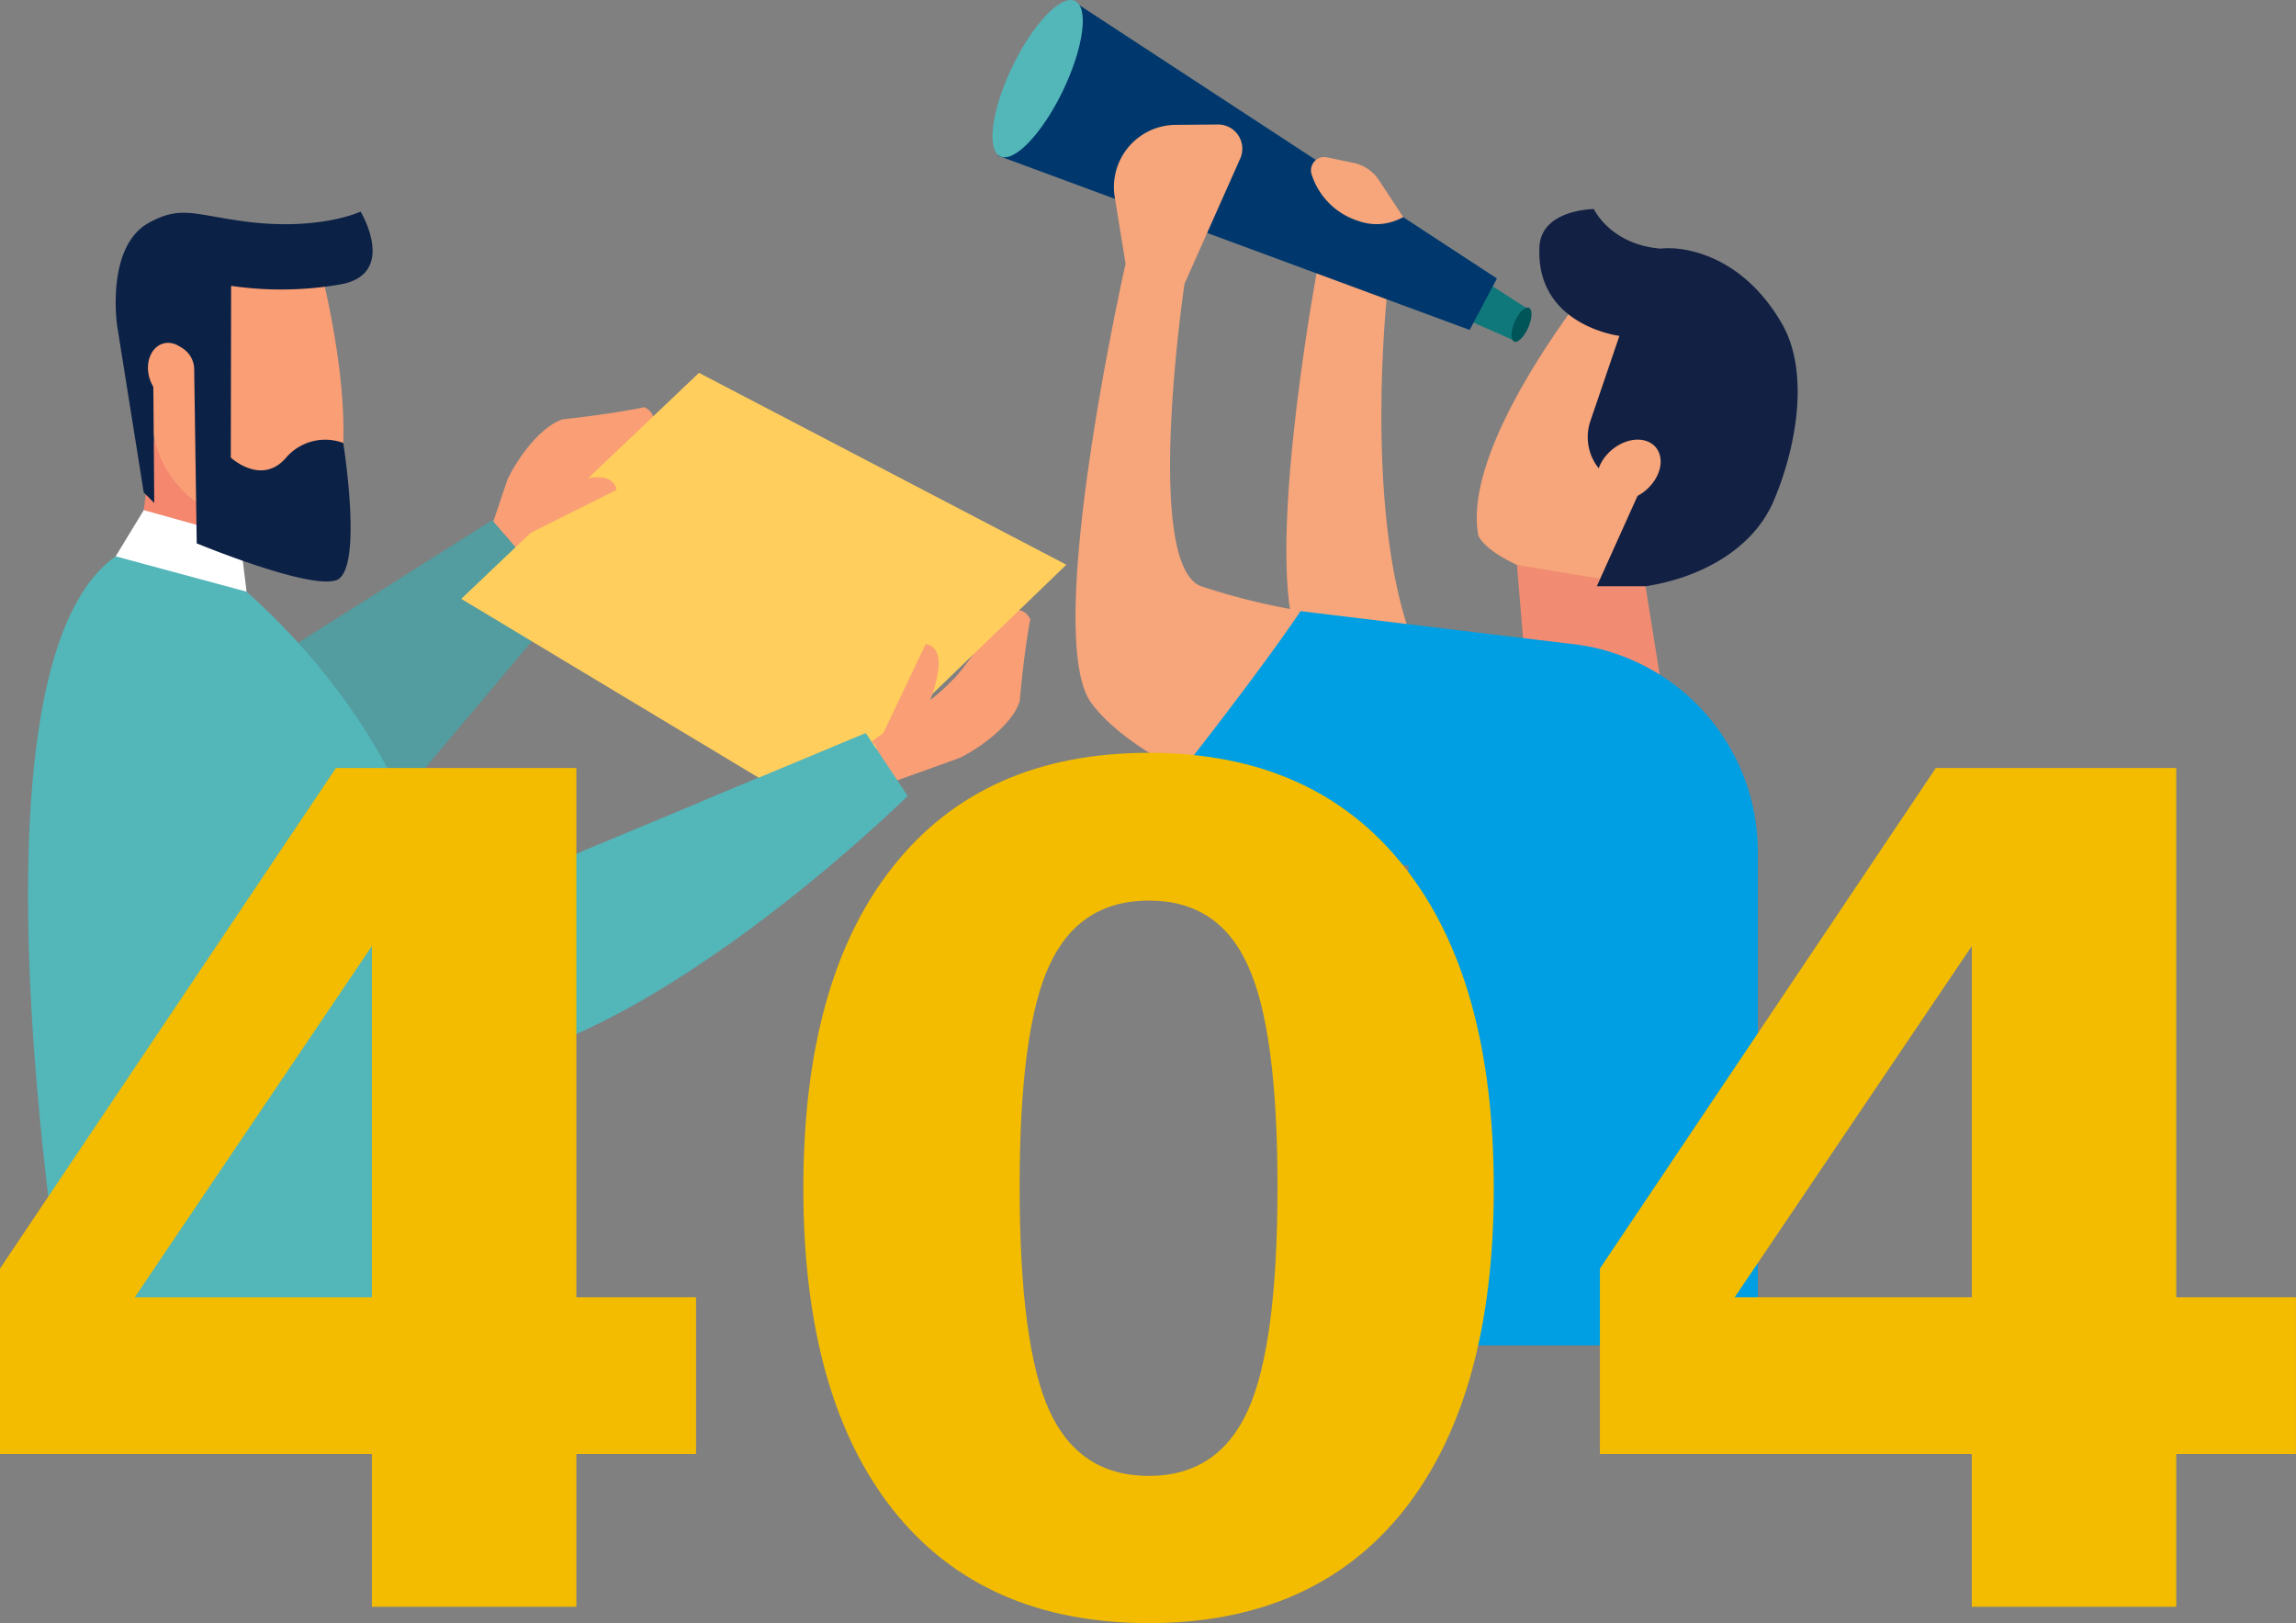 <svg width="379.17" height="268.01" version="1.1" viewBox="0 0 379.17 268.01" xmlns="http://www.w3.org/2000/svg">
<rect x="0" y="0" width="379.17" height="268.01" fill="#808080" stroke="none"/>
<defs>
<style>.cls-1{fill:#f4876e}.cls-2{fill:#f99e75}.cls-3{fill:#539c9f}.cls-4{fill:#53b6b9}.cls-5{fill:#ffce5d}.cls-6{fill:#fff}.cls-7{fill:#0c2146}.cls-8{fill:#f7a57a}.cls-9{fill:#0f787a}.cls-10{fill:#005558}.cls-11{fill:#00386d}.cls-12{fill:#f18c72}.cls-13{fill:#122043}.cls-14{fill:#009fe3}.cls-15{fill:#f3bc00;font-size:190px;font-family:OpenSans-Bold,OpenSans,Open Sans;font-weight:700}</style>
</defs>
<g transform="rotate(-7 322.72 112.92)">
<g transform="translate(25.025,36.686)">
<path class="cls-1" d="M 19.651,9.411 18.186,27.945 0,28.731 7.328,0 Z"/>
</g>
<g transform="translate(84.273,41.22)">
<path class="cls-2" d="m11.548 19.236c0.29-0.867 1.567-3.747 6.648-7.672 4.557-3.522 16.181-8.073 11.14-11.564-6.227 0.5-13.6 0.336-13.6 0.336-3.736 0.673-8.121 5.327-10.302 8.744l-5.434 11.313s2.5 5.553 2.573 5.836l2.6-0.495a29.5 29.5 0 0 1 6.375-6.498z"/>
<path class="cls-2" transform="translate(1.802,14.257)" d="m10.021 1.791a4.547 4.547 0 0 1 0.161-0.924 28.5 28.5 0 0 1-2.415 0.351c-2.567 1.567-5.183 3.053-7.767 4.591 1.1 1.355 2.637 3.258 2.719 3.415l18.924-6.718s0.209-2.587-3.993-2.506a19.971 19.971 0 0 0-7.629 1.791z"/>
</g>
<path class="cls-3" transform="translate(46.454,56.669)" d="M 20.812,42.188 50,15.065 39.925,0 0,18.857 17.382,49.4 Z"/>
<path class="cls-4" transform="translate(0,53.193)" d="m34.851 0.389c-41.621-8.63-34.366 129.19-34.366 129.19h65.839s0.943-23.994 3.35-54.416c2.04-25.805-12.434-54.942-34.823-74.772z"/>
<g transform="translate(141.04,82.037)">
<path class="cls-2" d="m8.822 14.722c0.909-0.091 4-0.692 8.964-4.766 4.451-3.656 11.482-13.971 13.759-8.277-1.876 5.959-3.366 13.182-3.366 13.182-1.491 3.5-7.006 6.724-10.825 8.086l-12.239 2.771s-4.855-3.679-5.115-3.813l1.064-2.425a29.571 29.571 0 0 0 7.758-4.758z"/>
<path class="cls-2" transform="translate(3.115,3.676)" d="m8.877 11.488a4.533 4.533 0 0 0 0.937 0.051 27.075 27.075 0 0 0-0.882 2.275c-2.1 2.153-4.134 4.369-6.213 6.545-1.074-1.372-2.586-3.296-2.719-3.415l10.776-16.944s2.567 0.374 1.548 4.451a19.972 19.972 0 0 1-3.447 7.037z"/>
</g>
<path class="cls-4" transform="translate(25.024,75.525)" d="m0 23.55s11.381 42.4 42.243 46.311 81.635-35.153 81.635-35.153l-5.578-11.158-53.568 15a18.155 18.155 0 0 1-20.852-8.822l-16.141-29.728z"/>
<path class="cls-5" transform="translate(79.715,36.686)" d="M 99.876,38.84 53.286,73.907 0,32.258 43.521,0 Z"/>
<path class="cls-4" transform="translate(114.85,99.075)" d="M 2.823,20.283 A 33.422,33.422 0 0 0 0,7.972 L 28.471,0 34.051,11.159 A 269.034,269.034 0 0 1 1.518,32 41.336,41.336 0 0 0 2.823,20.283 Z"/>
<g transform="translate(144.12,85.713)">
<path class="cls-2" transform="translate(0,6.299)" d="m13.692 13.1-10.03 2.275a33.292 33.292 0 0 0-3.662-6.802 30.04 30.04 0 0 0 5.743-3.826c0.907-0.091 3.993-0.691 8.938-4.747a41.081 41.081 0 0 0-1.129 11.049q0.042 1.04 0.14 2.051z"/>
<path class="cls-2" transform="translate(.689)" d="m0 15.918 10.122-15.918s2.568 0.374 1.548 4.451a19.972 19.972 0 0 1-3.447 7.037 4.533 4.533 0 0 0 0.937 0.051 27.075 27.075 0 0 0-0.882 2.275c-2.021 2.072-3.982 4.2-5.976 6.3a33.354 33.354 0 0 0-2.302-4.196z"/>
</g>
<g transform="translate(91.602,51.328)">
<path class="cls-2" d="m7.441 0c0.116 6e-3 0.23 0.019 0.347 0.023-2.836 2.713-3.711 4.661-3.939 5.342a30.662 30.662 0 0 0-3.337 2.907 32.666 32.666 0 0 0-0.512-3.03 34.38 34.38 0 0 0 7.441-5.242z"/>
<path class="cls-2" transform="translate(.013 .387)" d="m5.608 1.182a19.73 19.73 0 0 1 6.132-1.182c4.2-0.085 3.994 2.5 3.994 2.5l-15.234 5.413a33.57 33.57 0 0 0-0.5-3.064 33.832 33.832 0 0 0 5.608-3.667z"/>
</g>
<path class="cls-6" transform="translate(23.934,48.012)" d="M 20.742,15.435 V 6.323 L 5.531,0 0,7.009 Z"/>
<path class="cls-2" transform="translate(32.54,9.214)" d="m20.475 44.173c2.548 0.2 4.946 0.034 6.3-0.933 8.578-10.879 3.625-43.24 3.625-43.24l-27.085 1.9-3.121 20.99a17.8 17.8 0 0 0 5.071 15.257 28.56 28.56 0 0 0 15.21 6.026z"/>
<path class="cls-7" transform="translate(28.816)" d="m19.482 13.014a57.172 57.172 0 0 0 18.1 1.952c9.456-0.649 4.622-11.516 4.622-11.516s-7.204 2.394-19.216-0.725c-8.106-2.106-10.148-3.944-15.733-1.698-7.587 3.053-7.255 16.212-7.255 16.212l1 27.87 1.514 1.937s2.094-18.058 2.694-23.611c1.823-2.364 3.506-2.182 4.732-1.41a4.176 4.176 0 0 1 1.8 4.009l-3.077 28.491s17.3 9.78 22.072 8.86 3.965-22.366 3.965-22.366a8.528 8.528 0 0 0-9.7 1.29c-4.58 4.138-9.027-1.159-9.027-1.159z"/>
<path class="cls-2" transform="translate(32.979,21.059)" d="m3.551 0c2.055 0.051 3.8 2.212 3.9 4.83s-1.489 4.7-3.546 4.648-3.805-2.211-3.905-4.829 1.493-4.699 3.551-4.649z"/>
</g>
<g transform="translate(163.9 6e-5)">
<g transform="translate(79.979,43.567)">
<path class="cls-8" d="m21.549 0 28.644 18.676-8.842 22.636c-0.125 0.32-0.292 0.616-0.434 0.927a29.763 29.763 0 0 0-1.894-0.077c-0.1 0-0.206 0.01-0.31 0.012s-0.2-0.012-0.3-0.012c-7.668 0-14.257 4.716-18.258 11.066a38.081 38.081 0 0 1-13.522-3.51c-2.91-1.383-5.45-3.032-6.366-4.818-3.067-16.058 21.282-44.9 21.282-44.9z"/>
</g>
<path class="cls-8" transform="translate(48.534,43.567)" d="m16.562 5.855s-3.507 33.245 3.553 54.415c-3.278 2.848-15.315 15.749-19.101-0.97s4.25-59.3 4.25-59.3z"/>
<g transform="translate(.941 .437)">
<g transform="translate(78.443,46.632)">
<path class="cls-9" d="M 2.9,0 9.635,4.335 7.235,9.367 0,6.18 Z"/>
<path class="cls-10" transform="translate(6.326,3.71)" d="m0.54 2.339c-0.676 1.539-0.724 3-0.108 3.275s1.662-0.758 2.337-2.3 0.724-3 0.108-3.274-1.662 0.76-2.337 2.299z"/>
</g>
<path class="cls-11" d="m0.026 22.111c-6e-3 -0.064-0.02-0.125-0.026-0.189a67.479 67.479 0 0 1 6.517-11.7c4.87-6.813 6.259-10.222 6.259-10.222l69.592 45.546-4.507 8.5-77.843-28.763a21.462 21.462 0 0 0 8e-3 -3.172z"/>
</g>
<path class="cls-12" transform="translate(86.615,93.286)" d="m 21.234,3.523 2.5,15.63 H 1.593 L 0,0 Z"/>
<path class="cls-8" transform="translate(13.717,20.559)" d="m36.943 115.03s-26.155-8.333-34.352-19.533 5.675-72.5 5.675-72.5l-1.792-11.023a10.269 10.269 0 0 1 10.045-11.915l6.988-0.062a4 4 0 0 1 3.693 5.622l-9.2 20.678s-6.9 46.426 2.763 49.95a108.86 108.86 0 0 0 24.567 5.094z"/>
<path class="cls-13" transform="translate(90.309,34.523)" d="m9.491 62.286 6.727-14.922-4.371-2.745a8.224 8.224 0 0 1-3.411-9.619l4.79-14.063s-13.626-1.667-13.217-14.364c0-6.537 9-6.573 9-6.573s2.691 5.843 11.034 6.537c3.584-0.45 13.42 0.87 20.058 12.454 4.464 7.791 2.507 19.994-1.38 29.154-3.481 8.205-12.372 12.789-21.181 14.141z"/>
<path class="cls-8" transform="translate(99.799,72.592)" d="m10.348 2.345c0.8 2.351-0.819 5.463-3.62 6.95s-5.72 0.786-6.522-1.564 0.819-5.463 3.62-6.95 5.72-0.787 6.522 1.564z"/>
<path class="cls-14" transform="translate(31.211,100.92)" d="m31.676 121.24h63.508v-81.478a34.57 34.57 0 0 0-31.357-34.421l-44.164-5.346s-5.193 7.949-19.663 26.419c17.391 10.746 37.519 15.7 37.519 15.7z"/>
<path class="cls-4" d="m11.625 15c-3.416 7.084-8.05 11.929-10.351 10.819s-1.4-7.753 2.018-14.839 8.05-11.931 10.352-10.822 1.397 7.754-2.019 14.842z"/>
<path class="cls-8" transform="translate(52.598,25.93)" d="m15.243 9.929-0.588 0.282a8.856 8.856 0 0 1-6.627 0.414l-0.391-0.13a11.828 11.828 0 0 1-7.531-7.635 2.194 2.194 0 0 1 2.541-2.812l4.4 0.923a6.628 6.628 0 0 1 4.177 2.844z"/>
</g>
<g id="label" class="cls-15" fill="#f3bc00">
<path d="m61.416 156.22-39.15 57.983h39.15zm-5.938-29.409h39.707v87.393h19.761v25.884h-19.761v25.234h-33.77v-25.234h-61.416v-30.615z"/>
<path d="m210.97 195.93q0-25.977-4.917-36.553-4.824-10.669-16.328-10.669-11.504 0-16.421 10.669-4.917 10.576-4.917 36.553 0 26.255 4.917 37.017 4.917 10.762 16.421 10.762 11.411 0 16.328-10.762t4.917-37.017zm35.718 0.278q0 34.419-14.844 53.159-14.844 18.647-42.119 18.647-27.368 0-42.212-18.647-14.844-18.74-14.844-53.159 0-34.512 14.844-53.159 14.844-18.74 42.212-18.74 27.275 0 42.119 18.74 14.844 18.647 14.844 53.159z"/>
<path d="m325.63 156.22-39.15 57.983h39.15zm-5.938-29.409h39.707v87.393h19.761v25.884h-19.761v25.234h-33.77v-25.234h-61.416v-30.615z"/>
</g>
</svg>
